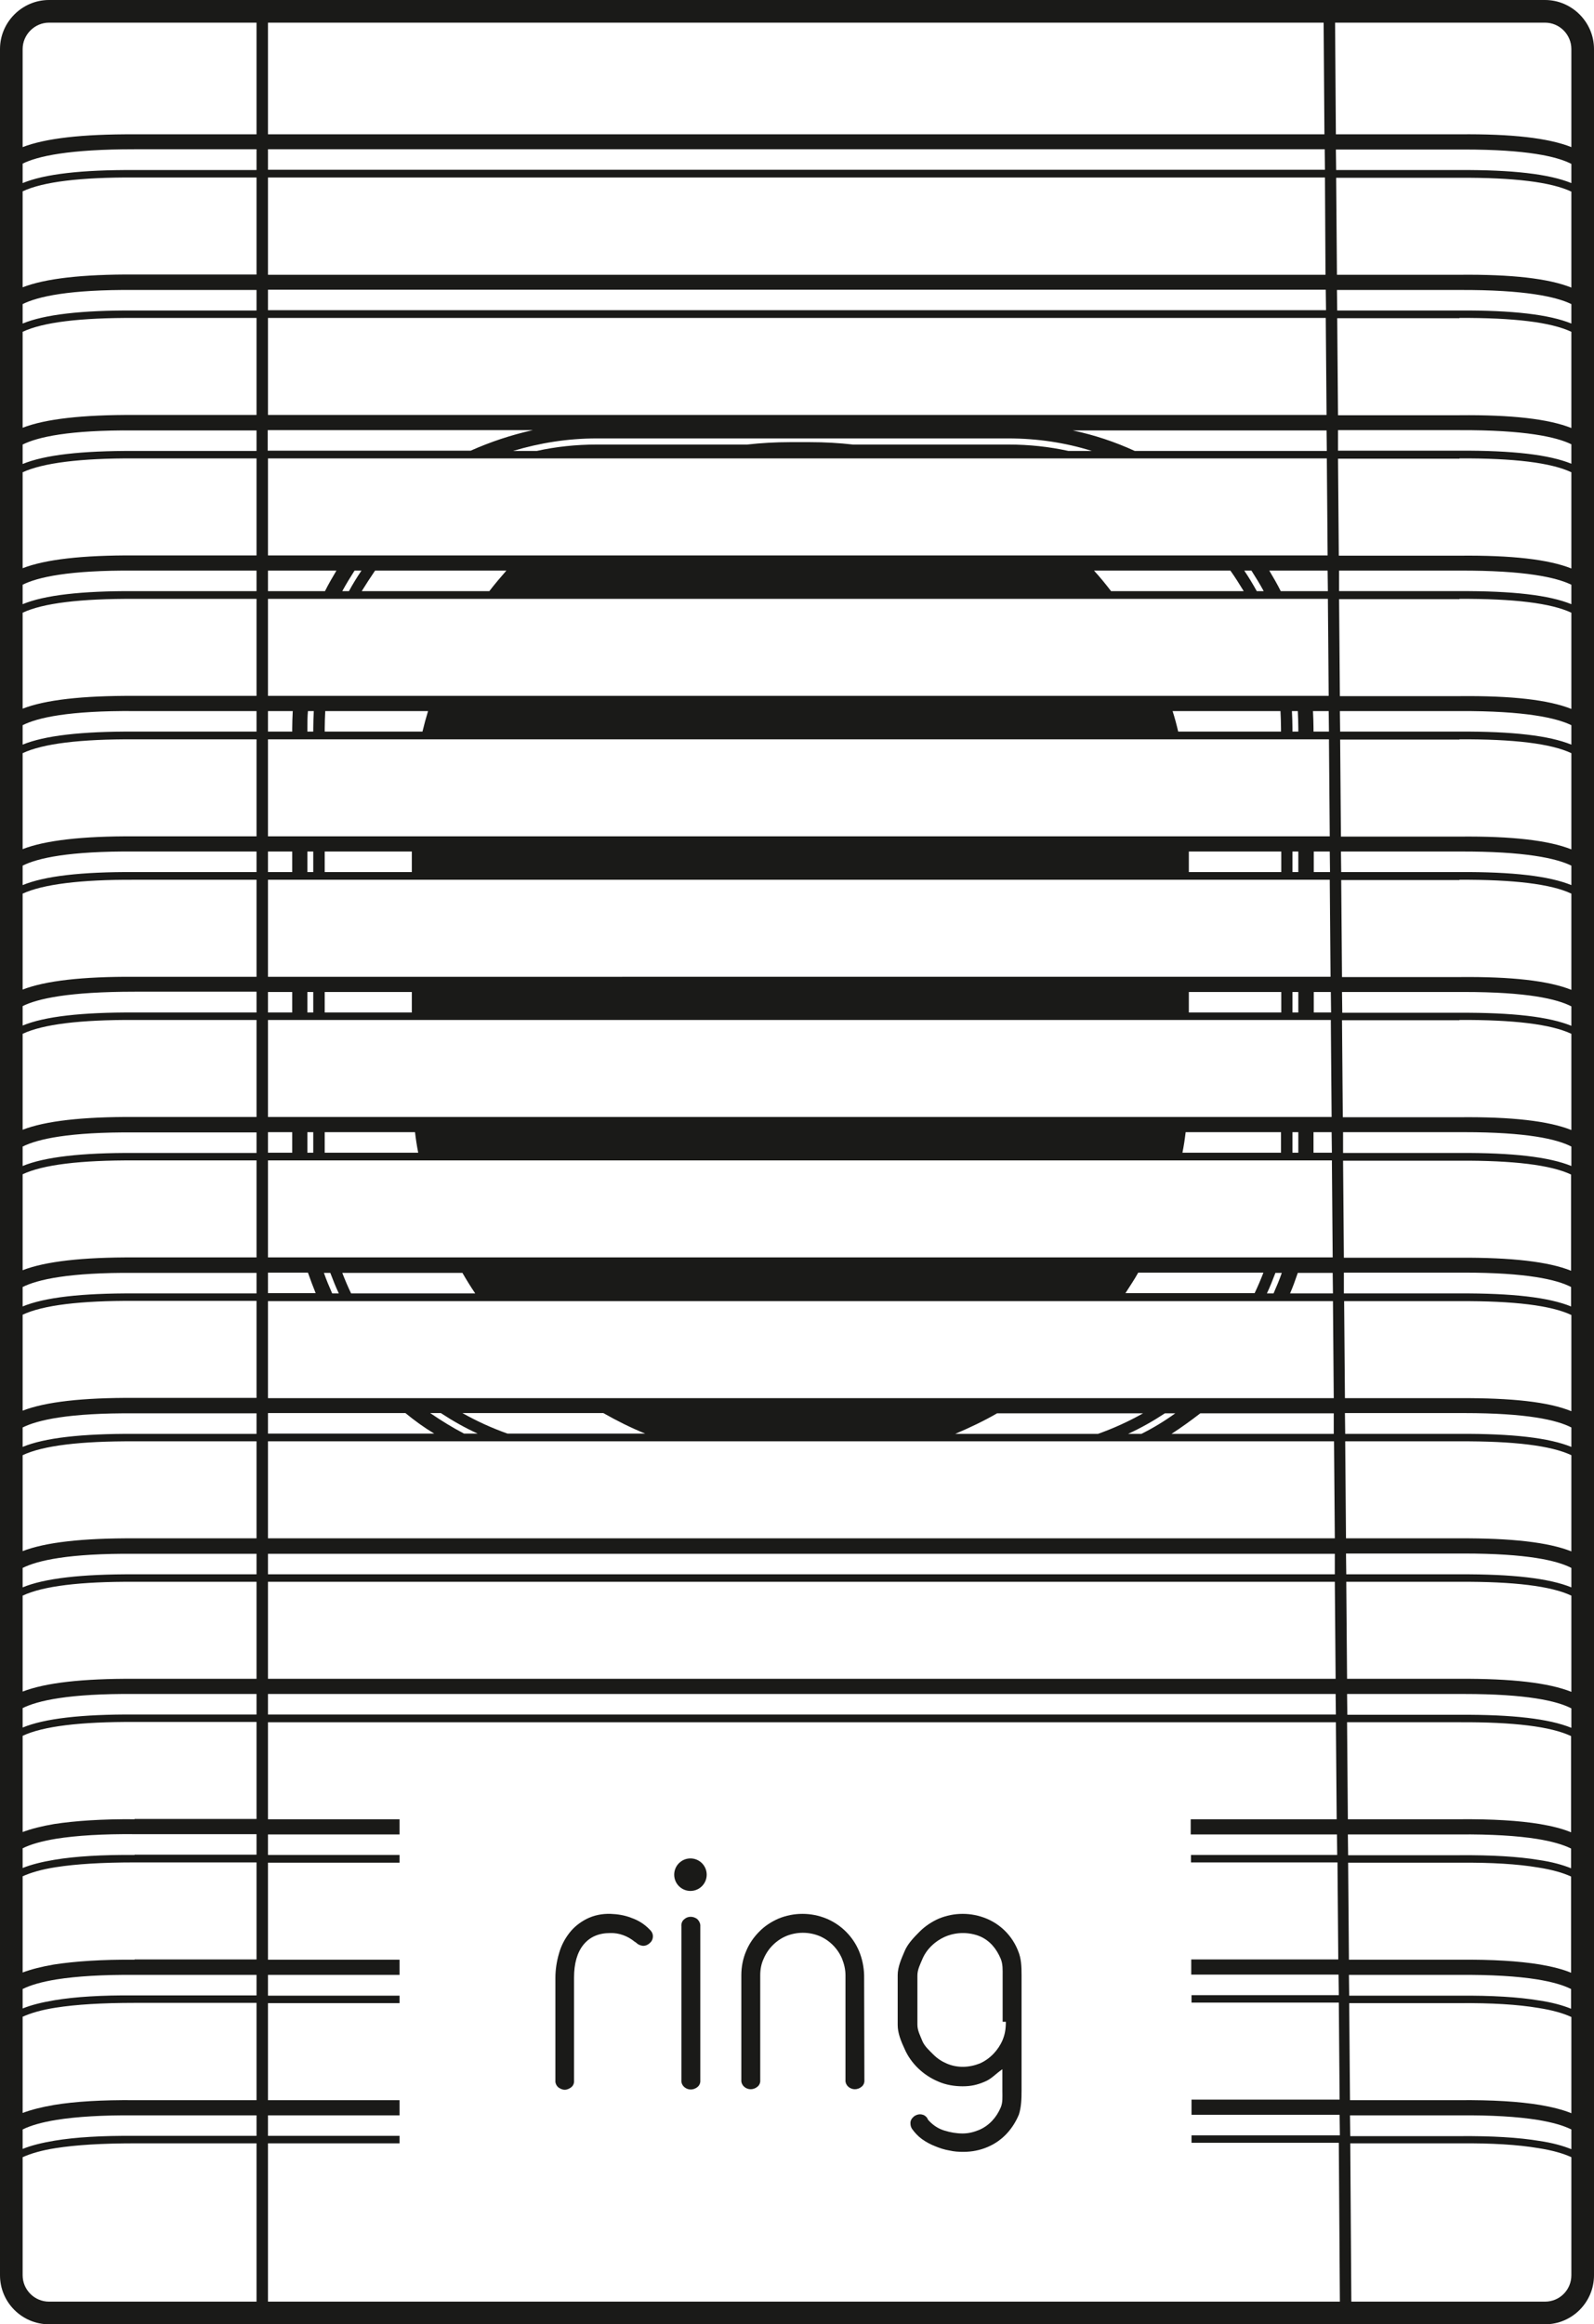 <?xml version="1.0" encoding="utf-8"?>
<!-- Generator: Adobe Illustrator 20.0.0, SVG Export Plug-In . SVG Version: 6.00 Build 0)  -->
<svg version="1.1" id="Layer_1" xmlns="http://www.w3.org/2000/svg" xmlns:xlink="http://www.w3.org/1999/xlink" x="0px" y="0px"
	 viewBox="0 0 598.4 872.1" style="enable-background:new 0 0 598.4 872.1;" xml:space="preserve">
<style type="text/css">
	.st0{fill:#1A1A18;}
</style>
<g>
	<path class="st0" d="M580,0H18.4C8.3,0,0,8.3,0,18.4v835.3c0,10.2,8.3,18.4,18.4,18.4H580c10.2,0,18.4-8.3,18.4-18.4V18.4
		C598.4,8.3,590.1,0,580,0z M506.9,801.4l-0.1-7.7h41.1l0,0c12-0.1,21.8,0.5,29.3,1.7c5.5,0.9,9.7,2.1,12.7,3.6v7.4
		c-3.2-1.3-7.2-2.4-12-3.1c-7.8-1.3-17.8-1.9-30-1.8v0H506.9z M502.6,804.2l0.4,59.4H100.6v-59.4h49.4v-2.8h-49.4v-7.7h49.4V788
		h-49.4v-36.4h49.4v-2.8h-49.4V741h49.4v-5.7h-49.4v-36.4h49.4V696h-49.4v-7.7h49.4v-5.7h-49.4v-36.4h400.9l0.3,36.4h-54.8v5.7h54.9
		l0.1,7.7h-54.9v2.8h55l0.3,36.4h-55.2v5.7h55.3l0.1,7.7h-55.3v2.8h55.3l0.3,36.4h-55.6v5.7h55.6l0.1,7.7h-55.7v2.8H502.6z
		 M497.3,56l0.1,7.7H100.6V56H497.3z M100.6,50.4V8.5h396.3l0.3,41.9H100.6z M500.7,538h-60.9c3.7-2.4,7.3-5,10.8-7.7h50.1
		L500.7,538z M504.9,530.2h43c0.6,0,1.1,0,1.7,0c23.6,0,34.9,2.6,40.3,5.4v7.3c-8.3-3.4-22.1-5-42-4.9H505L504.9,530.2z
		 M501.1,590.7H100.6v-7.7h400.5L501.1,590.7z M505.3,582.9h42.6c0.6,0,1.1,0,1.7,0c23.6,0,34.9,2.6,40.3,5.4v7.3
		c-8.3-3.4-22.1-5-42-4.9h-42.5L505.3,582.9z M501.5,643.3H100.6v-7.7h400.8L501.5,643.3z M505.7,635.6h42.2c0.6,0,1.1,0,1.7,0
		c23.6,0,34.9,2.6,40.3,5.4v7.3c-8.3-3.4-22.1-5-42-4.9h-42.1L505.7,635.6z M8.5,746.3c3-1.5,7.2-2.7,12.7-3.6
		c7.6-1.2,17.4-1.8,29.3-1.7l0,0h45.8v7.7H50.5v0c-12.2-0.1-22.2,0.5-30,1.8c-4.8,0.8-8.8,1.8-12,3.1V746.3z M50.5,735.3L50.5,735.3
		c-12.3-0.1-22.4,0.6-30.2,1.8c-4.7,0.8-8.6,1.8-11.8,3v-36.1c3.1-1.4,7.2-2.6,12.4-3.4c7.6-1.2,17.5-1.8,29.6-1.8l0,0h45.8v36.4
		H50.5z M50.5,696L50.5,696c-12.2-0.1-22.2,0.5-30,1.8c-4.8,0.8-8.8,1.8-12,3.1v-7.4c3-1.5,7.2-2.7,12.7-3.6
		c7.6-1.2,17.4-1.8,29.3-1.7l0,0h45.8v7.7H50.5z M50.5,682.6L50.5,682.6c-12.3-0.1-22.4,0.6-30.2,1.8c-4.7,0.8-8.6,1.8-11.8,3v-36.1
		c7.6-3.6,21.7-5.3,42-5.2h45.8v36.4H50.5z M50.5,643.3c-19.9-0.1-33.8,1.5-42,4.9v-7.3c5.6-2.8,17.3-5.5,42-5.3h45.8v7.7H50.5z
		 M100.6,629.9v-36.4h400.5l0.3,36.4H100.6z M96.3,590.7H50.5c-19.9-0.1-33.8,1.5-42,4.9v-7.3c5.6-2.8,17.3-5.5,42-5.3h45.8V590.7z
		 M100.6,577.2v-36.4h400.2l0.3,36.4H100.6z M100.6,530.2h51.6c3.4,2.8,7,5.4,10.8,7.7h-62.4V530.2z M96.3,538H50.5
		c-19.9-0.1-33.8,1.5-42,4.9v-7.3c5.6-2.8,17.3-5.5,42-5.3h45.8V538z M423.5,538c4.8-2.2,9.4-4.8,13.8-7.7h3.9
		c-4,2.9-8.3,5.5-12.7,7.7H423.5z M412.2,538h-53.6c5.4-2.3,10.7-4.8,15.7-7.7h54.8C423.8,533.3,418.1,535.9,412.2,538z
		 M226.5,530.2c5.1,2.9,10.3,5.5,15.7,7.7h-51.7c-5.9-2.1-11.6-4.7-16.9-7.7H226.5z M165.5,530.2c4.4,2.9,9,5.5,13.8,7.7h-5.1
		c-4.4-2.3-8.6-4.9-12.7-7.7H165.5z M100.6,524.6v-36.4h399.8l0.3,36.4H100.6z M100.6,477.5h15c0.9,2.6,1.9,5.2,2.9,7.7h-17.9V477.5
		z M96.3,485.3H50.5c-19.9-0.1-33.8,1.5-42,4.9v-7.3c5.6-2.8,17.3-5.5,42-5.3h45.8V485.3z M100.6,424.8h9.1v7.7h-9.1V424.8z
		 M96.3,432.6H50.5c-19.9-0.1-33.8,1.5-42,4.9v-7.3c5.6-2.8,17.3-5.5,42-5.3h45.8V432.6z M100.6,372.2h9.1v7.7h-9.1V372.2z
		 M96.3,379.9H50.5c-19.9-0.1-33.8,1.5-42,4.9v-7.3c5.6-2.8,17.3-5.4,42-5.4h45.8V379.9z M100.6,319.5h9.1v7.7h-9.1V319.5z
		 M96.3,327.2H50.5c-19.9-0.1-33.8,1.5-42,4.9v-7.3c5.5-2.8,17.3-5.5,42-5.3h45.8V327.2z M100.6,266.8h9.3c-0.1,2.2-0.2,4.3-0.2,6.5
		v1.2h-9.1V266.8z M96.3,274.5H50.5c-19.9-0.1-33.8,1.5-42,4.9v-7.3c5.5-2.8,17.3-5.5,42-5.3h45.8V274.5z M100.6,214.1h25.7
		c-1.5,2.5-3,5.1-4.3,7.7h-21.4V214.1z M96.3,221.8H50.5c-19.9-0.1-33.8,1.5-42,4.9v-7.3c5.5-2.8,17.3-5.5,42-5.3h45.8V221.8z
		 M100.6,161.4H200c-8.1,1.8-15.9,4.4-23.3,7.7h-76.2V161.4z M96.3,169.2H50.5c-19.9-0.1-33.8,1.5-42,4.9v-7.3
		c5.6-2.8,17.3-5.5,42-5.3h45.8V169.2z M100.6,108.7h397.1l0.1,7.7H100.6V108.7z M96.3,116.5H50.5c-19.9-0.1-33.8,1.5-42,4.9v-7.3
		c5.6-2.8,17.3-5.5,42-5.3h45.8V116.5z M117.6,424.8v7.7h-2.2v-7.7H117.6z M121.9,424.8h33.9c0.3,2.6,0.7,5.2,1.2,7.7h-35.1V424.8z
		 M445.1,424.8h35.8v7.7h-37C444.4,430,444.8,427.4,445.1,424.8z M485.2,424.8h2.2v7.7h-2.2V424.8z M493.1,424.8h6.8l0.1,7.7h-6.9
		V424.8z M504.2,424.8h43.7c0.6,0,1.1,0,1.7,0c23.6,0,34.9,2.6,40.3,5.4v7.3c-8.3-3.4-22.1-5-42-4.9h-43.7L504.2,424.8z
		 M117.6,372.2v7.7h-2.2v-7.7H117.6z M121.9,372.2h32.7v7.7h-32.7V372.2z M446.3,372.2h34.7v7.7h-34.7V372.2z M485.2,372.2h2.2v7.7
		h-2.2V372.2z M493.1,372.2h6.5l0.1,7.7h-6.5V372.2z M503.8,372.2h44.1c0.6,0,1.1,0,1.7,0c23.6,0,34.9,2.6,40.3,5.4v7.3
		c-8.3-3.4-22.1-5-42-4.9h-44L503.8,372.2z M117.6,319.5v7.7h-2.2v-7.7H117.6z M121.9,319.5h32.7v7.7h-32.7V319.5z M446.3,319.5
		h34.7v7.7h-34.7V319.5z M485.2,319.5h2.2v7.7h-2.2V319.5z M493.1,319.5h6.1l0.1,7.7h-6.1V319.5z M503.4,319.5h44.5
		c24.7-0.1,36.5,2.6,42,5.3v7.3c-8.3-3.4-22.1-5-42-4.9h-44.4L503.4,319.5z M115.6,266.8h2.2c-0.1,2.2-0.2,4.3-0.2,6.5v1.2h-2.2
		v-1.2C115.4,271.1,115.4,268.9,115.6,266.8z M121.9,273.3c0-2.2,0.1-4.3,0.2-6.5h38.6c-0.8,2.6-1.5,5.2-2.1,7.7h-36.7V273.3z
		 M442.3,274.5c-0.6-2.6-1.3-5.2-2.1-7.7h40.5c0.1,2.2,0.2,4.3,0.2,6.5v1.2H442.3z M485,266.8h2.2c0.1,2.2,0.2,4.3,0.2,6.5v1.2h-2.2
		v-1.2C485.2,271.1,485.1,268.9,485,266.8z M492.9,266.8h5.9l0.1,7.7h-5.8v-1.2C493.1,271.1,493,268.9,492.9,266.8z M503,266.8h44.9
		c24.7-0.1,36.5,2.6,42,5.3v7.3c-8.3-3.4-22.1-5-42-4.9h-44.8L503,266.8z M135.7,214.1c-1.7,2.5-3.3,5.1-4.7,7.7h-2.5
		c1.4-2.6,3-5.2,4.6-7.7H135.7z M140.8,214.1h49.3c-2.2,2.5-4.4,5.1-6.4,7.7h-47.9C137.4,219.2,139.1,216.6,140.8,214.1z
		 M417.1,221.8c-2-2.6-4.1-5.2-6.4-7.7h51.2c1.8,2.5,3.4,5.1,5,7.7H417.1z M471.8,221.8c-1.5-2.7-3-5.2-4.7-7.7h2.7
		c1.6,2.5,3.2,5.1,4.6,7.7H471.8z M480.8,221.8c-1.3-2.6-2.8-5.2-4.3-7.7h21.9l0.1,7.7H480.8z M502.7,214.1h45.2
		c24.7-0.1,36.5,2.6,42,5.3v7.3c-8.3-3.4-22.1-5-42-4.9h-45.2L502.7,214.1z M401.1,169.2c-7.3-1.6-14.8-2.4-22.5-2.4h-58.4
		c-5.3-0.6-10.6-0.9-16-0.9h-7.7c-5.3,0-10.7,0.3-16,0.9h-56.5c-7.7,0-15.3,0.8-22.5,2.4h-8.9c10-3,20.5-4.7,31.4-4.7h154.5
		c10.9,0,21.5,1.6,31.4,4.7H401.1z M426,169.2c-7.4-3.4-15.2-6-23.3-7.7H498l0.1,7.7H426z M502.3,161.4h45.6
		c24.7-0.1,36.5,2.6,42,5.3v7.3c-8.3-3.4-22.1-5-42-4.9h-45.6L502.3,161.4z M547.9,119.3c20.4-0.1,34.4,1.6,42,5.2v36.1
		c-8.5-3.4-22.4-5-42-4.8h-45.6l-0.3-36.4H547.9z M502,116.5l-0.1-7.7h46c24.7-0.1,36.5,2.6,42,5.3v7.3c-8.3-3.4-22.1-5-42-4.9H502z
		 M547.9,172c20.4-0.1,34.4,1.6,42,5.2v36.1c-8.5-3.4-22.4-5-42-4.8h-45.3l-0.3-36.4H547.9z M547.9,224.7c20.3-0.1,34.4,1.6,42,5.2
		V266c-8.5-3.4-22.4-5-42-4.8H503l-0.3-36.4H547.9z M547.9,277.4c20.3-0.1,34.4,1.6,42,5.2v36.1c-8.5-3.4-22.4-5-42-4.8h-44.5
		l-0.3-36.4H547.9z M547.9,330.1c20.3-0.1,34.4,1.6,42,5.2v36.1c-8.5-3.4-22.4-5-42-4.8h-44.1l-0.3-36.4H547.9z M547.9,382.7
		c20.3-0.1,34.4,1.6,42,5.2V424c-8.5-3.4-22.4-5-42-4.8h-43.8l-0.3-36.4H547.9z M589.9,107.9c-8.5-3.4-22.4-5-42-4.8h-46l-0.3-36.4
		h46.3c20.4-0.1,34.4,1.6,42,5.2V107.9z M497.6,103.1h-397V66.6h396.8L497.6,103.1z M497.7,119.3l0.3,36.4H100.6v-36.4H497.7z
		 M498.1,172l0.3,36.4H100.6V172H498.1z M498.5,224.7l0.3,36.4H100.6v-36.4H498.5z M498.9,277.4l0.3,36.4H100.6v-36.4H498.9z
		 M499.2,330.1l0.3,36.4H100.6v-36.4H499.2z M499.6,382.7l0.3,36.4H100.6v-36.4H499.6z M500,435.4l0.3,36.4H100.6v-36.4H500z
		 M475.6,485.3c1.2-2.5,2.2-5.1,3.2-7.7h2.4c-0.9,2.6-2,5.2-3.1,7.7H475.6z M124.7,485.3c-1.1-2.5-2.2-5.1-3.1-7.7h2.4
		c1,2.6,2,5.2,3.2,7.7H124.7z M131.8,485.3c-1.2-2.5-2.3-5.1-3.3-7.7h45.1c1.5,2.6,3.1,5.2,4.8,7.7H131.8z M427.3,477.5h47
		c-1,2.6-2.1,5.2-3.3,7.7h-48.5C424.1,482.7,425.8,480.2,427.3,477.5z M484.3,485.3c1.1-2.5,2-5.1,2.9-7.7h13.1l0.1,7.7H484.3z
		 M504.5,477.5h43.3c0.6,0,1.1,0,1.7,0c23.6,0,34.9,2.6,40.3,5.4v7.3c-8.3-3.4-22.1-5-42-4.9h-43.3L504.5,477.5z M547.9,471.9h-43.4
		l-0.3-36.4h43.6c20.3-0.1,34.4,1.6,42,5.2v36.1C581.4,473.4,567.5,471.8,547.9,471.9z M589.9,68.7c-8.3-3.4-22.1-5-42-4.9h-46.3
		l-0.1-7.7h46.4c0.6,0,1.1,0,1.7,0c23.6,0,34.9,2.6,40.3,5.4V68.7z M96.3,63.8H50.5c-19.9-0.1-33.8,1.5-42,4.9v-7.3
		c5.6-2.8,17.3-5.4,42-5.4h45.8V63.8z M8.5,71.8c7.6-3.6,21.7-5.3,42-5.2h45.8v36.4H50.5c-19.6-0.1-33.5,1.5-42,4.8V71.8z
		 M8.5,124.5c7.6-3.6,21.7-5.3,42-5.2h45.8v36.4H50.5c-19.6-0.1-33.5,1.5-42,4.8V124.5z M8.5,177.2c7.6-3.5,21.7-5.3,42-5.2h45.8
		v36.4H50.5c-19.6-0.1-33.5,1.5-42,4.8V177.2z M8.5,229.9c7.6-3.6,21.7-5.3,42-5.2h45.8v36.4H50.5c-19.6-0.1-33.5,1.5-42,4.8V229.9z
		 M8.5,282.6c7.6-3.6,21.7-5.3,42-5.2h45.8v36.4H50.5c-19.6-0.1-33.5,1.5-42,4.8V282.6z M8.5,335.3c7.6-3.5,21.7-5.3,42-5.2h45.8
		v36.4H50.5c-19.6-0.1-33.5,1.5-42,4.8V335.3z M8.5,387.9c7.6-3.6,21.7-5.3,42-5.2h45.8v36.4H50.5c-19.6-0.1-33.5,1.5-42,4.8V387.9z
		 M8.5,440.6c7.6-3.6,21.7-5.3,42-5.2h45.8v36.4H50.5c-19.6-0.1-33.5,1.5-42,4.8V440.6z M8.5,493.3c7.6-3.6,21.7-5.3,42-5.2h45.8
		v36.4H50.5c-19.6-0.1-33.5,1.5-42,4.8V493.3z M8.5,546c7.6-3.6,21.7-5.3,42-5.2h45.8v36.4H50.5c-19.6-0.1-33.5,1.5-42,4.8V546z
		 M8.5,598.7c7.6-3.6,21.7-5.3,42-5.2h45.8v36.4H50.5c-19.6-0.1-33.5,1.5-42,4.8V598.7z M8.5,756.7c3.1-1.4,7.2-2.6,12.4-3.4
		c7.6-1.2,17.5-1.8,29.6-1.8l0,0h45.8V788H50.5v0c-12.3-0.1-22.4,0.5-30.2,1.8c-4.7,0.8-8.6,1.8-11.8,3V756.7z M8.5,799
		c3-1.5,7.2-2.7,12.7-3.6c7.6-1.2,17.4-1.8,29.3-1.7l0,0h45.8v7.7H50.5v0c-12.2-0.1-22.2,0.5-30,1.8c-4.8,0.8-8.8,1.8-12,3.1V799z
		 M506.1,696l-0.1-7.7h41.8l0,0c12-0.1,21.8,0.5,29.3,1.7c5.5,0.9,9.7,2.1,12.7,3.6v7.4c-3.2-1.3-7.2-2.4-12-3.1
		c-7.8-1.3-17.8-1.9-30-1.8v0H506.1z M506.5,748.7l-0.1-7.7h41.4l0,0c12-0.1,21.8,0.5,29.3,1.7c5.5,0.9,9.7,2.1,12.7,3.6v7.4
		c-3.2-1.3-7.2-2.4-12-3.1c-7.8-1.3-17.8-1.9-30-1.8v0H506.5z M578.1,789.8c-7.9-1.3-17.9-1.9-30.2-1.8v0h-41.1l-0.3-36.4h41.4l0,0
		c12.1-0.1,21.9,0.5,29.6,1.8c5.2,0.8,9.4,2,12.4,3.4v36.1C586.7,791.6,582.8,790.6,578.1,789.8z M578.1,737.1
		c-7.9-1.3-17.9-1.9-30.2-1.8v0h-41.5l-0.3-36.4h41.7l0,0c12.1-0.1,21.9,0.5,29.6,1.8c5.2,0.8,9.4,2,12.4,3.4v36.1
		C586.7,738.9,582.8,737.9,578.1,737.1z M578.1,684.4c-7.9-1.3-17.9-1.9-30.2-1.8v0H506l-0.3-36.4h42.1c20.4-0.1,34.4,1.6,42,5.2
		v36.1C586.7,686.2,582.8,685.2,578.1,684.4z M547.9,629.9h-42.2l-0.3-36.4h42.5c20.4-0.1,34.4,1.6,42,5.2v36.1
		C581.4,631.4,567.5,629.8,547.9,629.9z M547.9,577.2h-42.6l-0.3-36.4h42.9c20.4-0.1,34.4,1.6,42,5.2v36.1
		C581.4,578.7,567.5,577.1,547.9,577.2z M547.9,524.6h-43l-0.3-36.4h43.3c20.4-0.1,34.4,1.6,42,5.2v36.1
		C581.4,526,567.5,524.5,547.9,524.6z M589.9,18.4v36.8c-8.5-3.4-22.4-5-42-4.8h-46.4l-0.3-41.9H580C585.5,8.5,589.9,13,589.9,18.4z
		 M18.4,8.5h77.9v41.9H50.5c-19.6-0.1-33.5,1.5-42,4.8V18.4C8.5,13,13,8.5,18.4,8.5z M8.5,853.7v-44.3c3.1-1.4,7.2-2.6,12.4-3.4
		c7.6-1.2,17.5-1.8,29.6-1.8l0,0h45.8v59.4H18.4C13,863.6,8.5,859.2,8.5,853.7z M580,863.6h-72.7l-0.4-59.4h41l0,0
		c12.1-0.1,21.9,0.5,29.6,1.8c5.2,0.8,9.4,2,12.4,3.4v44.3C589.9,859.2,585.5,863.6,580,863.6z"/>
	<circle class="st0" cx="259.2" cy="703.4" r="6.1"/>
	<path class="st0" d="M237,719.6c-2.5-1-5.2-1.4-7.8-1.5c-3.1-0.1-6.2,0.5-9,1.9c-2.5,1.3-4.7,3-6.4,5.2c-1.8,2.3-3.1,4.8-3.9,7.6
		c-0.9,3-1.4,6.2-1.4,9.3v38.5c-0.1,1,0.4,2,1.1,2.6c0.7,0.5,1.5,0.9,2.4,0.9c0.9,0,1.7-0.4,2.4-0.9c0.8-0.6,1.2-1.6,1.1-2.6V742
		c0-5.3,1.2-9.5,3.6-12.4c2.4-2.9,5.7-4.3,10-4.3c3.3-0.1,6.5,1.1,9.1,3.2c0.1,0.1,0.2,0.1,0.3,0.2c0.1,0.1,0.2,0.1,0.3,0.2l0.1,0.1
		c0.6,0.6,1.5,1,2.5,1.1c1,0,1.9-0.4,2.6-1.1c0.7-0.6,1.1-1.5,1.1-2.5c0-1-0.5-1.9-1.2-2.5C241.9,721.9,239.6,720.5,237,719.6z"/>
	<path class="st0" d="M256.9,720.1c-0.8,0.6-1.2,1.6-1.1,2.7v57.7c-0.1,1,0.4,2,1.1,2.6c1.4,1.2,3.4,1.2,4.9,0
		c0.8-0.6,1.2-1.6,1.1-2.6v-57.7c0.1-1-0.4-2-1.1-2.7C260.3,718.9,258.2,718.9,256.9,720.1z"/>
	<path class="st0" d="M322.5,732.1c-2.3-5.5-6.7-9.9-12.2-12.2c-5.8-2.4-12.3-2.4-18.1,0c-2.7,1.2-5.2,2.8-7.2,4.9
		c-2.1,2.1-3.8,4.6-4.9,7.3c-1.2,2.8-1.8,5.9-1.8,9v39.3c-0.1,1,0.4,2,1.1,2.6c1.4,1.2,3.4,1.2,4.9,0c0.8-0.6,1.2-1.6,1.1-2.6v-39.3
		c0-2.2,0.4-4.3,1.3-6.2c1.6-3.8,4.7-6.9,8.5-8.5c4-1.6,8.4-1.6,12.4,0c3.8,1.6,6.9,4.7,8.5,8.5c0.8,2,1.3,4.1,1.3,6.2v39.3
		c-0.1,1,0.4,2,1.1,2.6c1.4,1.2,3.4,1.2,4.9,0c0.8-0.6,1.2-1.6,1.1-2.6l-0.1-39.3C324.3,738,323.7,735,322.5,732.1z"/>
	<path class="st0" d="M370.4,719.9c-5.8-2.4-12.2-2.4-18,0c-2.7,1.2-5.1,2.8-7.2,4.9c-2.1,2.1-4.5,4.6-5.6,7.3
		c-1.2,2.8-2.6,5.9-2.6,9v18.7c0,3.1,1.3,6.2,2.6,9c2.4,5.5,7.1,9.9,12.6,12.2c2.9,1.3,6.2,1.8,9.2,1.8c3,0,5.4-0.5,8.2-1.7
		c2.7-1.1,3.8-2.7,6.7-4.7v8.1c0,2.2,0.2,4.3-0.6,6.2c-1.6,3.8-4.4,6.9-8.2,8.5c-2,0.8-3.9,1.3-6.1,1.3c-2.4,0-4.6-0.4-6.9-1.1
		c-2.3-0.7-4.2-2-5.8-3.7l-0.4-0.5c-0.1-0.1-0.1-0.2-0.1-0.3c-0.3-0.5-0.8-1-1.4-1.3c-0.5-0.2-1-0.3-1.4-0.3c-0.9,0-1.9,0.4-2.5,1
		c-0.7,0.6-1.2,1.5-1.1,2.5c0,0.7,0.2,1.4,0.6,2c1,1.4,2.3,2.8,3.7,3.8c1.5,1.1,3.2,2,5,2.7c1.7,0.7,3.5,1.3,5.4,1.6
		c1.7,0.4,3.4,0.5,5.2,0.5c3.1,0,6.2-0.6,9-1.8c5.5-2.3,9.5-6.7,11.8-12.2c0.9-2.8,1-5.9,1-9v-43.4c0-3.1-0.1-6.2-1.3-9
		C380.1,726.6,375.9,722.2,370.4,719.9z M376.4,765.4c-1.6,3.8-4.7,7.1-8.5,8.8c-4,1.6-8.4,1.8-12.4,0.1c-1.9-0.8-3.6-1.9-5.1-3.4
		c-1.4-1.4-3.3-3.1-4.1-5c-0.8-2-1.9-4-1.9-6.2v-18.5c0-2.2,1.1-4.3,1.9-6.2c1.6-3.8,5-6.9,8.9-8.5c4-1.6,8.6-1.6,12.6,0
		c3.8,1.6,6.3,4.7,7.9,8.5c0.8,2,0.7,4.1,0.7,6.2v17.4h1.2C377.6,761.6,377.2,763.4,376.4,765.4z"/>
</g>
</svg>
